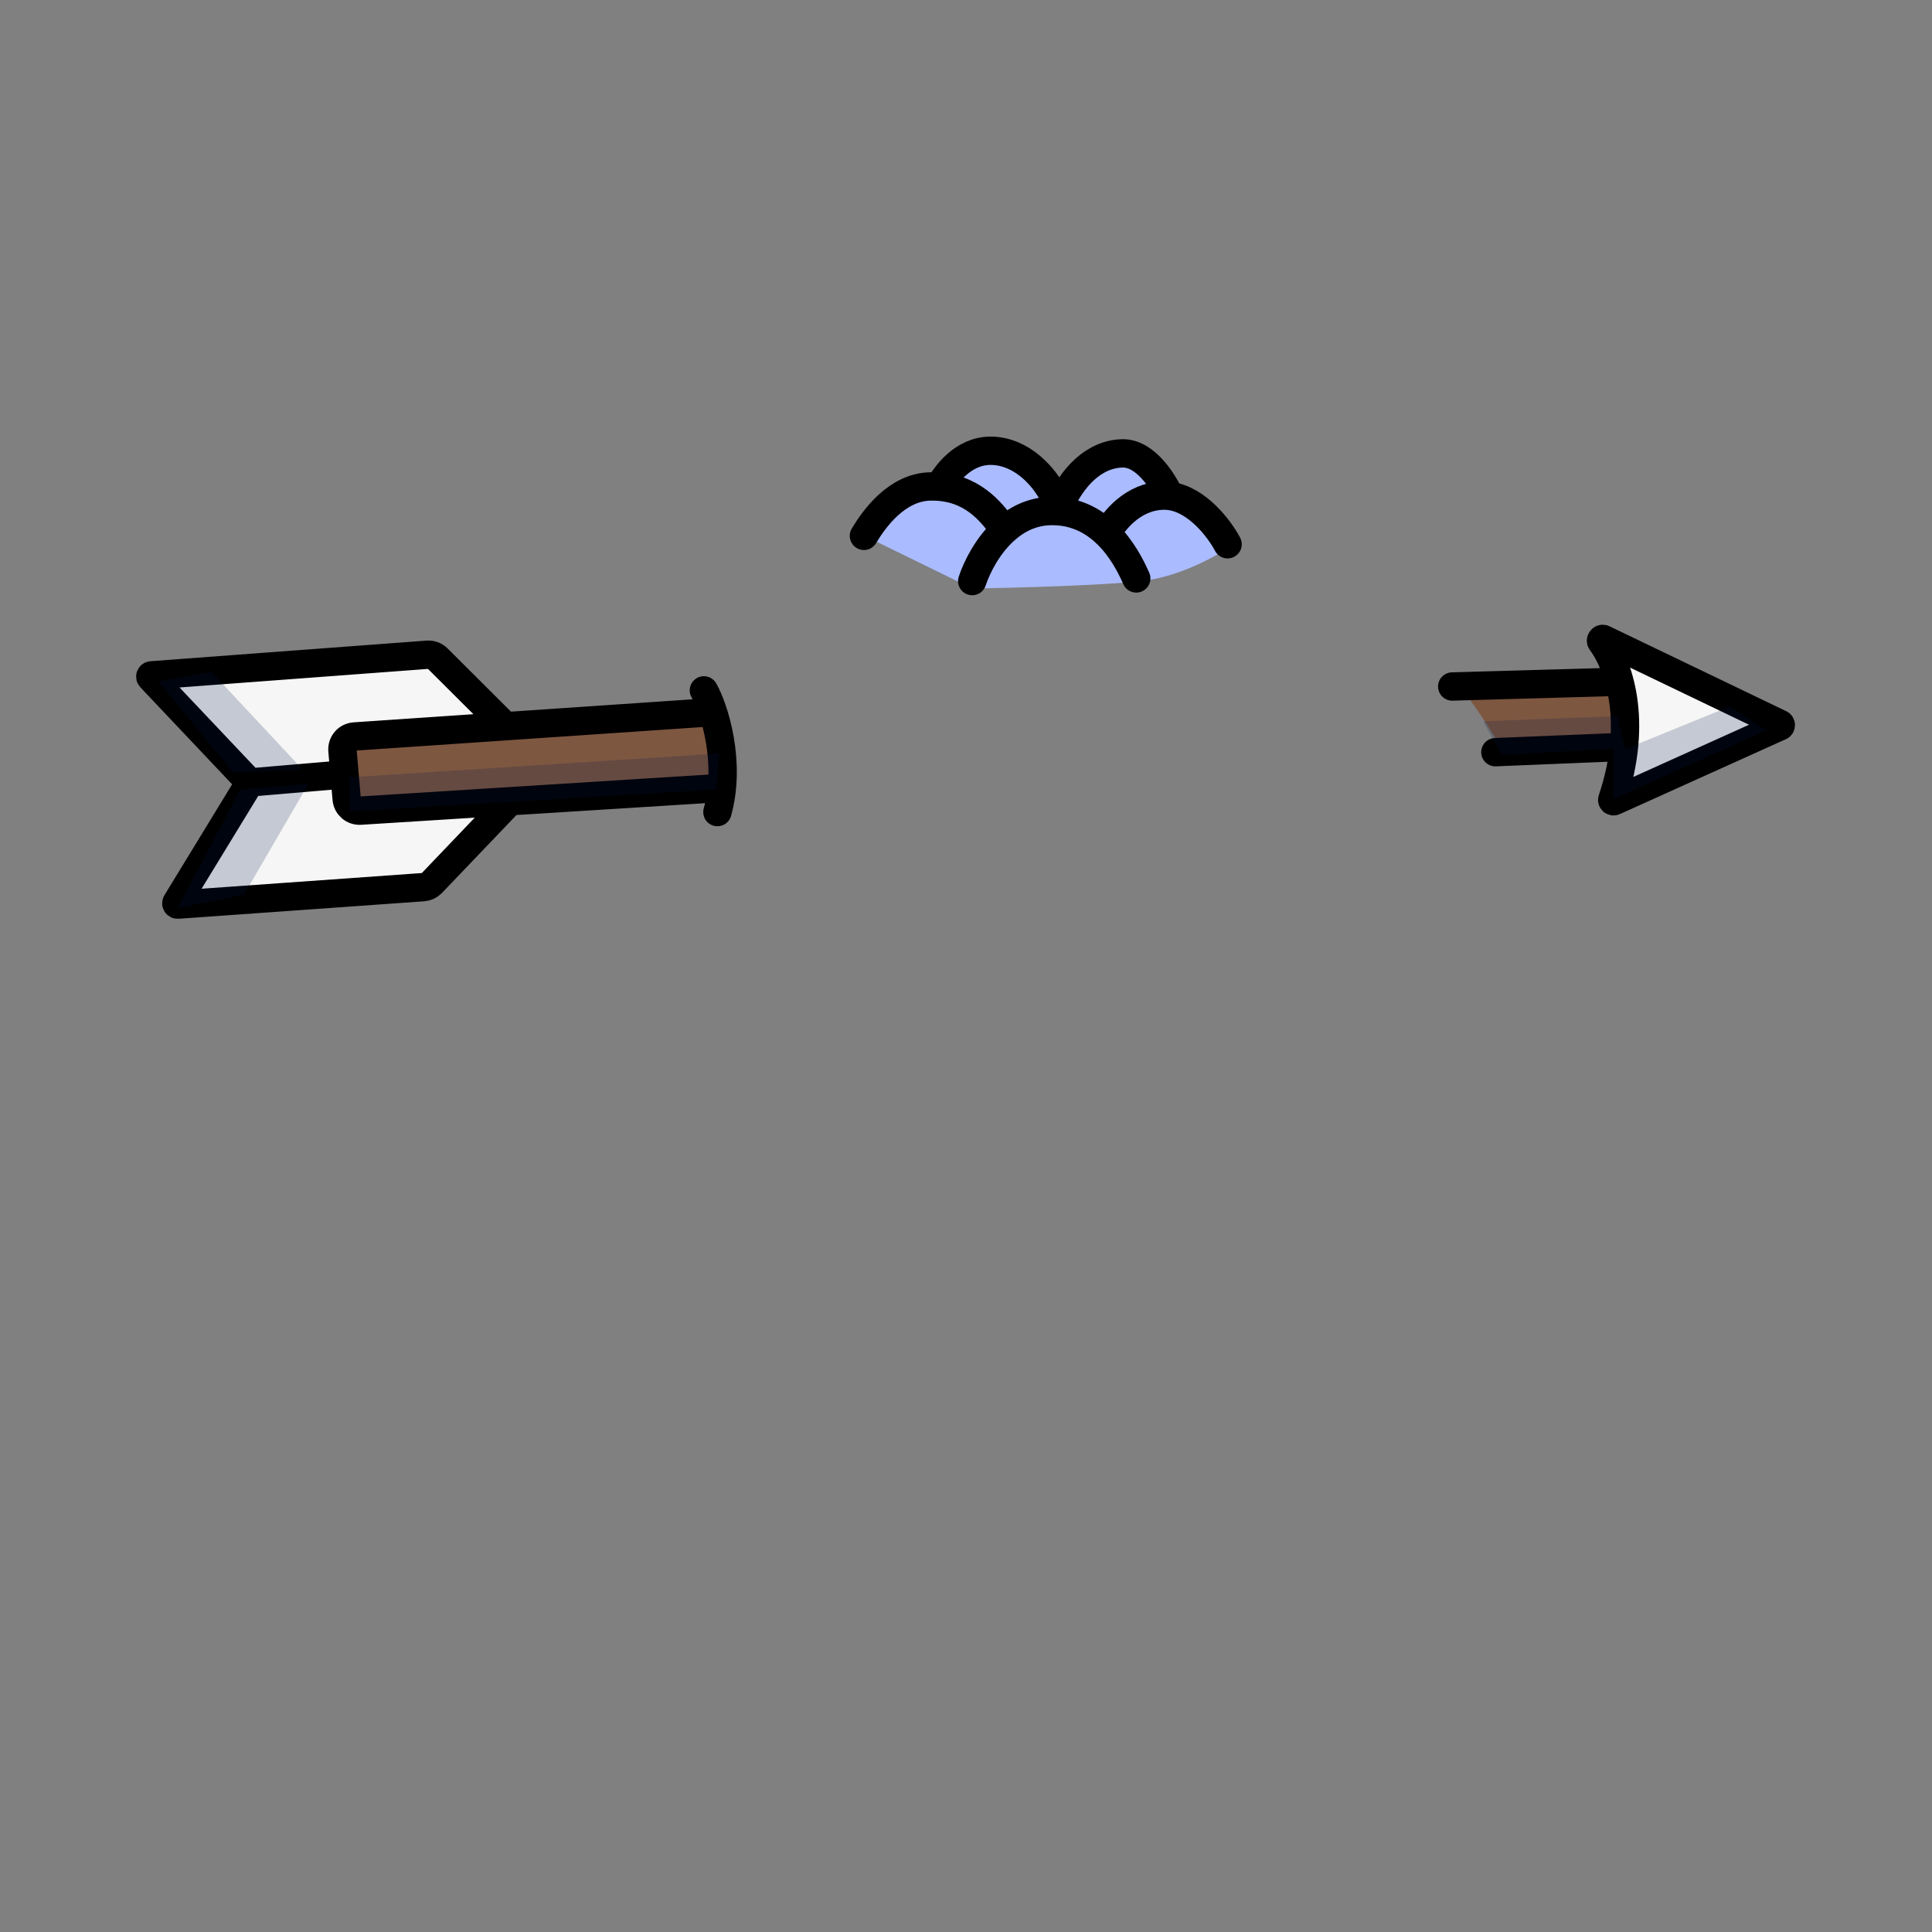 <svg width="1500" height="1500" viewBox="0 0 1500 1500" fill="none" xmlns="http://www.w3.org/2000/svg">
<rect x="0" y="0" width="1500" height="1500" fill="#808080" stroke="none"/>
<g clip-path="url(#clip0_598_1862)">
<path d="M551.5 554.5L559 615L272 627.5L269.5 576L551.5 554.5Z" fill="#7E5741"/>
<path d="M1168 585C1151.6 556.2 1138.83 539.667 1134.5 535L1254.5 531.5L1260 580.5L1168 585Z" fill="#7E5741"/>
<path d="M1254.5 503C1256.67 540.167 1261 615 1261 617L1377 564L1254.5 503Z" fill="#F6F6F6"/>
<path d="M191 610L141.5 703.5L330.5 686.5L386 624.5L274 631.5L264.5 574L390.5 567.5L333 512L115.5 524L191 610Z" fill="#F6F6F6"/>
<path d="M556.5 612L396 622.084M552 553L392.5 563.837M546.5 536C554.5 550 567.8 591.7 557 630.5M392.5 563.837L275.167 571.809C269.583 572.189 265.398 577.077 265.883 582.652L267.5 601.25M392.5 563.837L339.741 511.232C337.683 509.18 334.834 508.124 331.936 508.341L117.597 524.343C116.757 524.406 116.366 525.416 116.945 526.028L194 607.5M194 607.5L267.5 601.25M194 607.5L137.011 700.844C136.588 701.537 137.125 702.42 137.936 702.362L328.65 688.774C331.128 688.598 333.451 687.506 335.167 685.71L396 622.084M267.5 601.25L269.154 620.274C269.625 625.683 274.325 629.728 279.744 629.388L396 622.084M1258 580L1161 584M1127.5 533L1251 529.5M1253.12 622.042L1382.04 563.883C1382.82 563.534 1382.83 562.438 1382.06 562.07L1244.76 496.101C1243.73 495.607 1242.51 497.208 1243.2 498.118C1256.19 515.305 1272.56 559.054 1251.76 620.774C1251.48 621.607 1252.32 622.404 1253.12 622.042Z" stroke="black" stroke-width="22" stroke-linecap="round"/>
<path d="M1255.5 556L1151.5 560L1166 586L1252.5 581.5V620.5L1371.5 567L1343 548.5L1262 581.5L1255.5 556Z" fill="#001647" fill-opacity="0.2"/>
<path d="M239.5 608.5L189.5 694.5L138 705L186.5 613L239.5 608.5Z" fill="#001647" fill-opacity="0.2"/>
<path d="M558.5 585L271.5 603.5V630L556 613L558.5 585Z" fill="#001647" fill-opacity="0.2"/>
<path d="M235 597.5L164 521.5L123 529L181 600L235 597.5Z" fill="#001647" fill-opacity="0.2"/>
<path d="M711.94 381.541L669.138 415.004L754.914 456.956C786.09 456.451 856.04 454.579 886.429 451.127C916.817 447.675 946.703 430.594 957.848 422.485L912.882 387.272L890.772 360.146L852.07 352.844L816.711 388.83L811.119 369.892L779.2 357.196L748.101 362.456L711.94 381.541Z" fill="#AABBFF"/>
<path d="M754.823 451.145C758.386 440.393 766.661 423.631 780.081 411.559M882.17 449.083C878.062 439.675 870.922 425.659 859.411 414.501M670.743 416.037C678.291 403.405 696.028 378.1 722.448 377.672C724.832 377.634 727.122 377.712 729.323 377.895M780.081 411.559C789.433 403.145 801.285 397.009 815.783 396.774C818.147 396.736 820.438 396.825 822.658 397.03M780.081 411.559C771.884 400.903 758.35 380.305 729.323 377.895M953.095 422.563C946.826 410.677 929.573 387.795 908.089 385.052M859.411 414.501C864.186 404.755 879.655 385.169 903.328 384.785C904.936 384.759 906.524 384.852 908.089 385.052M859.411 414.501C850.192 405.565 838.17 398.463 822.658 397.03M729.323 377.895C734.108 368.72 747.587 350.309 768.512 349.97C795.461 349.534 817.557 375.809 822.658 397.03M908.089 385.052C903.334 374.267 889.367 351.713 871.612 352C849.419 352.36 832.274 370.674 822.592 392.964" stroke="black" stroke-width="22" stroke-linecap="round"/>
</g>
<defs>
<clipPath id="clip0_598_1862">
<rect width="1500" height="1500" fill="white"/>
</clipPath>
</defs>
</svg>
